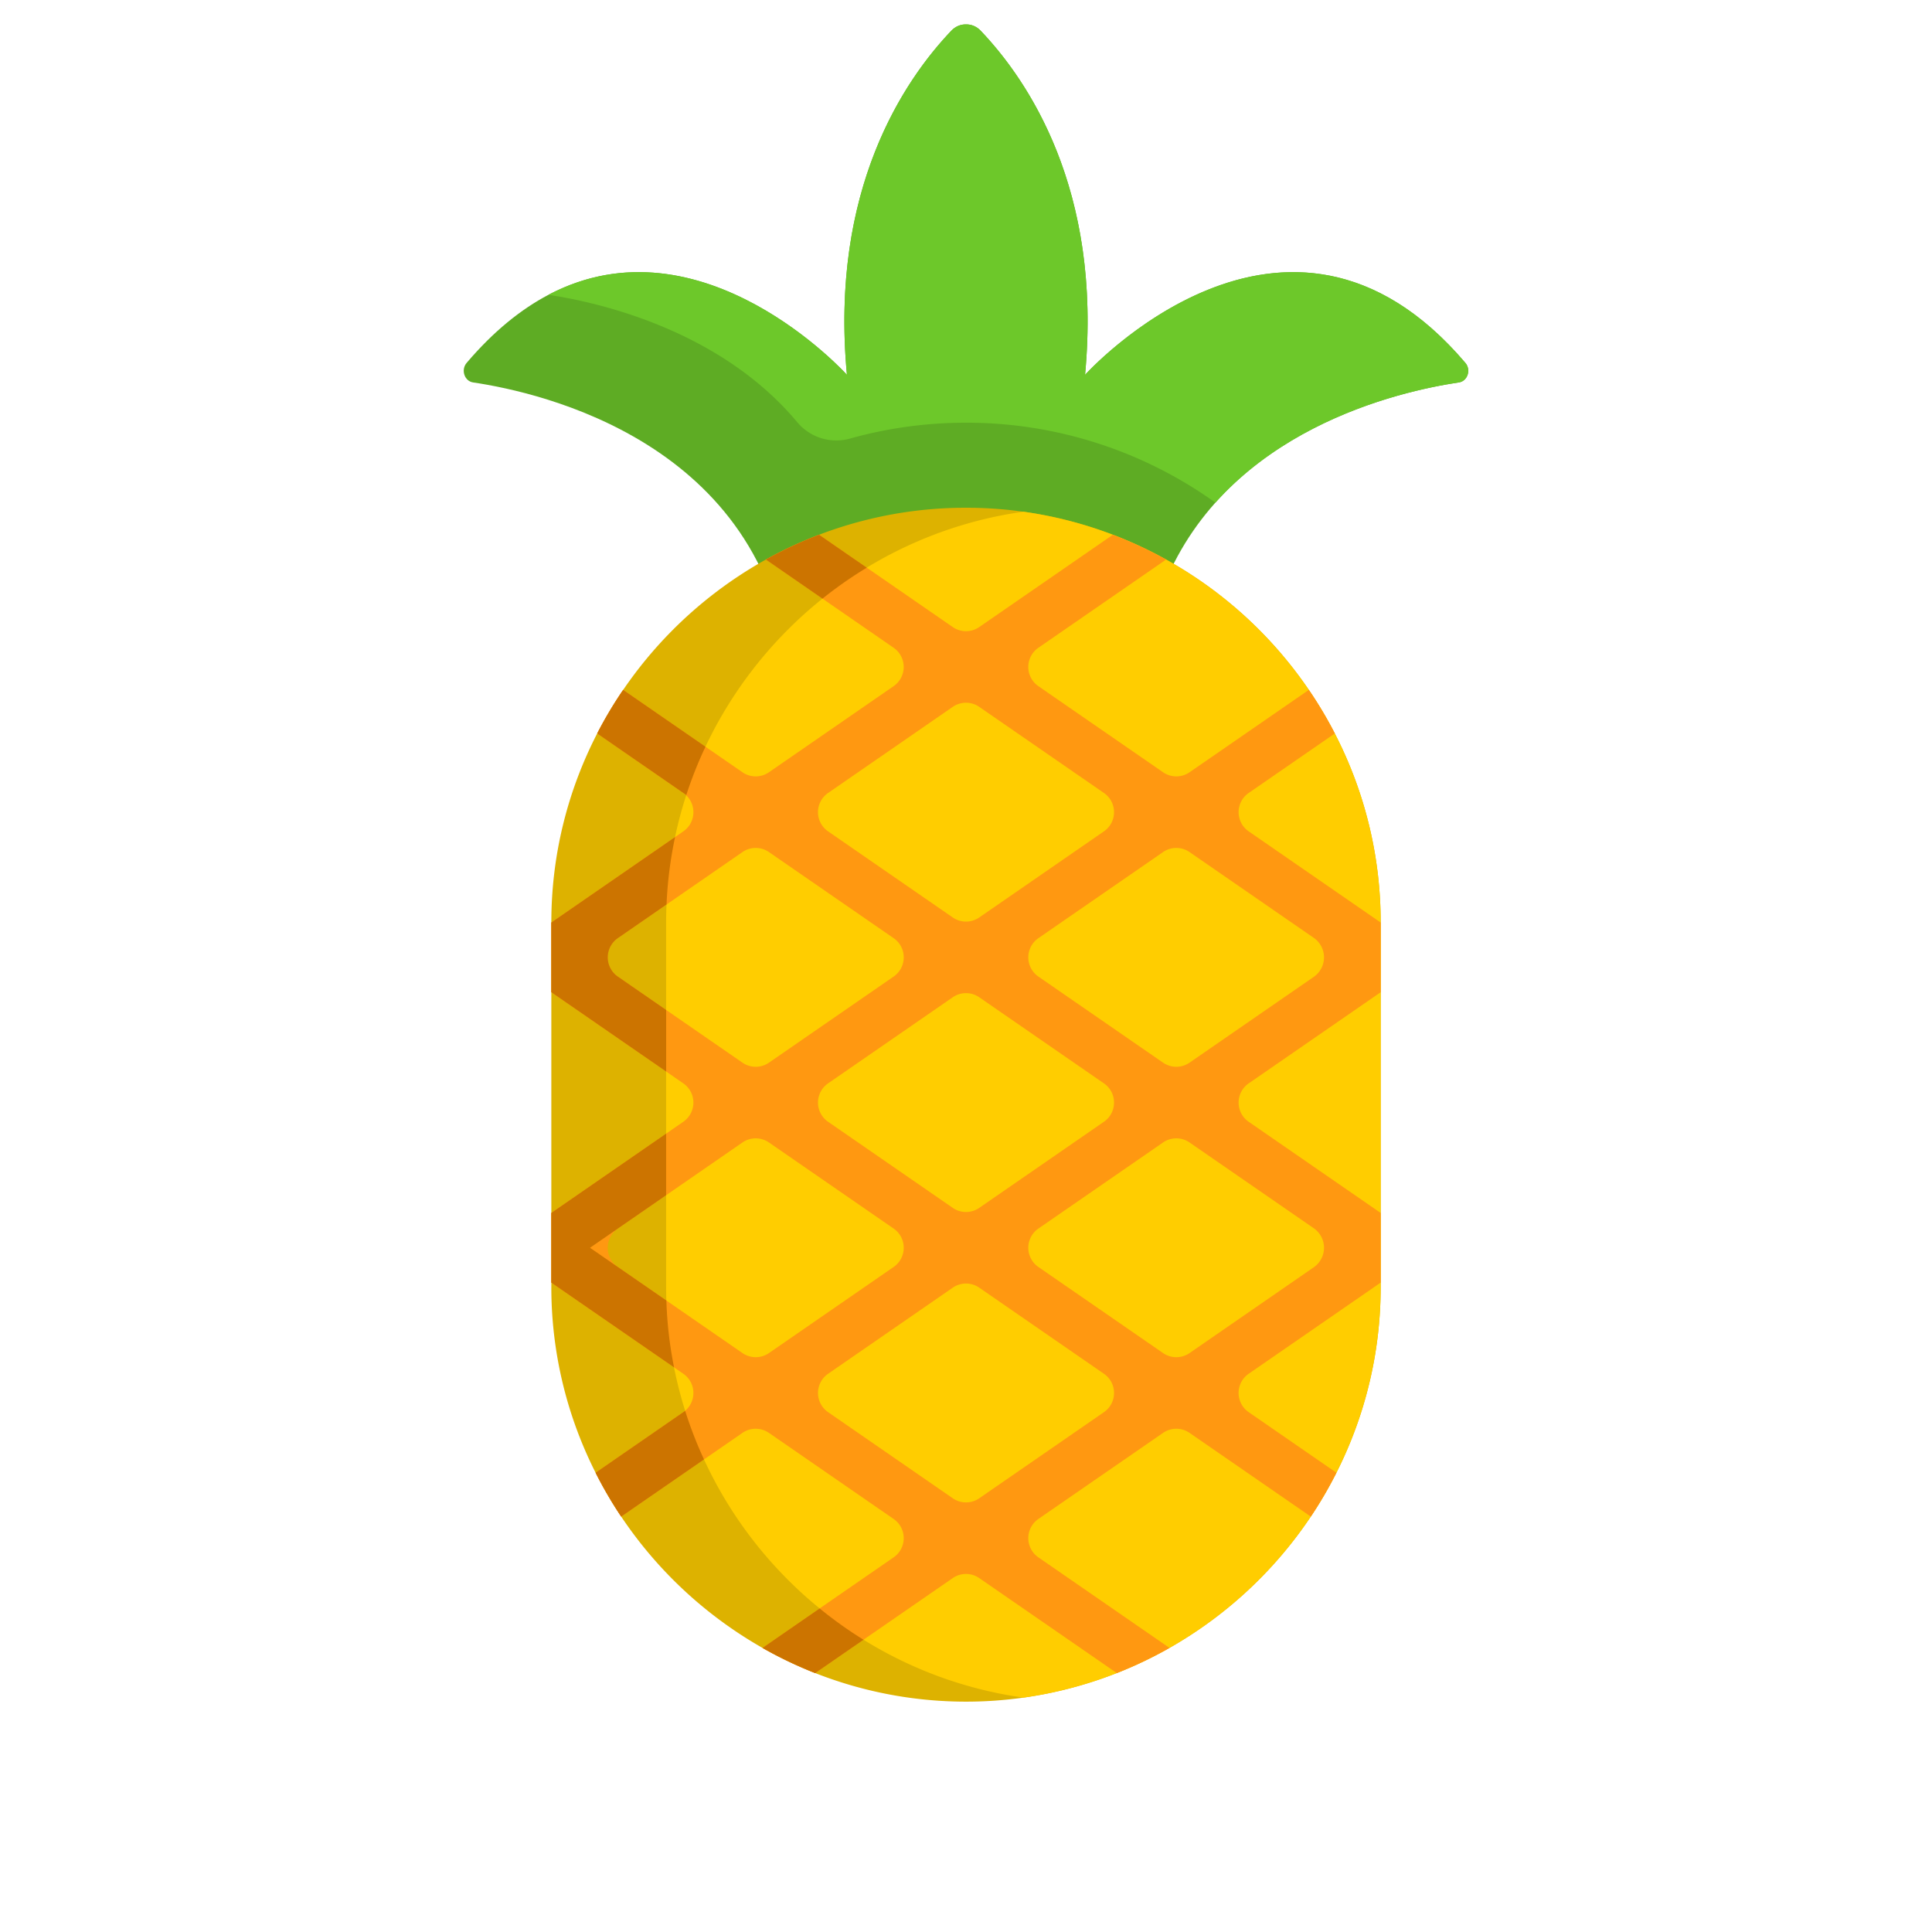<svg xmlns="http://www.w3.org/2000/svg" width="128" height="128"><path d="M96.657 25.337c-3.911.58-15.31 3.116-19.511 13.354-.705 1.713-1.206 3.644-1.439 5.816H52.293c-1.613-15.148-16.384-18.495-20.95-19.17-.57-.085-.82-.83-.43-1.291 1.793-2.11 3.618-3.564 5.424-4.515 10.17-5.347 19.775 5.302 19.775 5.302-1.15-12.304 3.818-19.549 6.915-22.797.286-.3.633-.425.973-.419.34-.006.687.119.973.419 3.097 3.248 8.065 10.493 6.915 22.797 0 0 13.319-14.768 25.198-.787.392.46.141 1.206-.43 1.29z" fill="#5eac24"/><path d="M96.657 25.337c-3.106.46-10.938 2.156-16.133 7.964A28.286 28.286 0 0 0 64 28.006c-2.663 0-5.24.365-7.683 1.05a3.368 3.368 0 0 1-3.496-1.084c-5.147-6.156-13.244-7.953-16.484-8.44 10.17-5.348 19.774 5.301 19.774 5.301-1.15-12.304 3.82-19.549 6.916-22.797.286-.3.633-.425.973-.419.34-.006.687.119.973.419 3.096 3.248 8.065 10.493 6.915 22.797 0 0 13.318-14.768 25.198-.787.392.46.141 1.206-.43 1.29z" fill="#6dc82a"/><path d="M91.473 61.114v24.149c0 4.419-1.058 8.602-2.933 12.31a27.438 27.438 0 0 1-1.696 2.905 27.809 27.809 0 0 1-9.363 8.7 27.323 27.323 0 0 1-9.678 3.294 27.04 27.04 0 0 1-3.803.266 27.278 27.278 0 0 1-13.482-3.56 27.809 27.809 0 0 1-9.362-8.7 27.438 27.438 0 0 1-1.696-2.906 27.207 27.207 0 0 1-2.933-12.31V61.115c0-4.5 1.098-8.76 3.038-12.52A27.804 27.804 0 0 1 50.742 37.07 27.232 27.232 0 0 1 64 33.639a27.25 27.25 0 0 1 13.258 3.432 27.72 27.72 0 0 1 9.457 8.636c.63.924 1.205 1.889 1.72 2.889a27.237 27.237 0 0 1 3.038 12.52z" fill="#ddb200"/><path d="M91.473 61.114v24.149c0 4.419-1.058 8.602-2.933 12.31a27.438 27.438 0 0 1-1.696 2.905 27.809 27.809 0 0 1-9.363 8.7 27.323 27.323 0 0 1-9.678 3.294 27.278 27.278 0 0 1-9.678-3.293 27.809 27.809 0 0 1-9.363-8.7 27.438 27.438 0 0 1-1.696-2.907 27.207 27.207 0 0 1-2.933-12.309V61.114c0-4.5 1.098-8.76 3.038-12.52A27.804 27.804 0 0 1 58.348 37.07a27.25 27.25 0 0 1 9.455-3.168 27.25 27.25 0 0 1 9.455 3.169 27.72 27.72 0 0 1 9.456 8.636 26.943 26.943 0 0 1 1.72 2.888 27.232 27.232 0 0 1 3.04 12.52z" fill="#ffcd00"/><path d="M91.473 61.119l-8.746-6.04a1.545 1.545 0 0 1 0-2.542l5.708-3.942c-.515-1-1.09-1.964-1.72-2.888l-7.904 5.457a1.545 1.545 0 0 1-1.755 0l-8.262-5.705a1.544 1.544 0 0 1 0-2.542l8.464-5.846a27.618 27.618 0 0 0-3.526-1.642l-8.855 6.115a1.544 1.544 0 0 1-1.755 0l-8.854-6.115a27.618 27.618 0 0 0-3.526 1.642l8.464 5.846a1.545 1.545 0 0 1 0 2.542l-8.262 5.705a1.545 1.545 0 0 1-1.755 0l-7.904-5.457a27.143 27.143 0 0 0-1.72 2.888l5.708 3.942c.889.614.89 1.928 0 2.542l-8.747 6.04v4.618l8.747 6.04a1.545 1.545 0 0 1 0 2.542l-8.747 6.04v4.617l8.746 6.04c.89.615.89 1.929 0 2.542l-5.813 4.014a27.438 27.438 0 0 0 1.696 2.906l8.034-5.546a1.545 1.545 0 0 1 1.755 0l8.262 5.704c.89.615.89 1.929 0 2.542l-8.688 6a27.323 27.323 0 0 0 3.49 1.667l9.114-6.293a1.544 1.544 0 0 1 1.755 0l9.114 6.293a27.278 27.278 0 0 0 3.49-1.667l-8.687-6a1.545 1.545 0 0 1 0-2.542l8.262-5.704a1.545 1.545 0 0 1 1.755 0l8.033 5.546c.622-.93 1.19-1.902 1.696-2.906l-5.813-4.014a1.544 1.544 0 0 1 0-2.542l8.746-6.04V80.36l-8.746-6.04a1.545 1.545 0 0 1 0-2.542l8.746-6.04zM64.878 46.832l8.261 5.705c.89.614.89 1.928 0 2.542l-8.261 5.705a1.545 1.545 0 0 1-1.756 0l-8.261-5.705a1.545 1.545 0 0 1 0-2.542l8.261-5.705a1.545 1.545 0 0 1 1.756 0zm8.261 27.487l-8.261 5.705a1.545 1.545 0 0 1-1.756 0l-8.261-5.705a1.545 1.545 0 0 1 0-2.542l8.261-5.705a1.545 1.545 0 0 1 1.756 0l8.261 5.705c.89.614.89 1.928 0 2.542zM40.93 62.157l8.26-5.705a1.544 1.544 0 0 1 1.755 0l8.262 5.705c.89.614.89 1.928 0 2.542l-8.262 5.705a1.545 1.545 0 0 1-1.755 0l-8.26-5.705a1.545 1.545 0 0 1 0-2.542zm0 19.24l8.26-5.705a1.544 1.544 0 0 1 1.755 0l8.262 5.705c.89.614.89 1.928 0 2.542l-8.262 5.705a1.545 1.545 0 0 1-1.755 0l-8.26-5.705a1.545 1.545 0 0 1 0-2.542zm22.193 17.867l-8.261-5.705a1.545 1.545 0 0 1 0-2.542l8.261-5.705a1.545 1.545 0 0 1 1.756 0l8.261 5.705c.89.614.89 1.928 0 2.542l-8.261 5.705a1.544 1.544 0 0 1-1.756 0zM87.041 83.96l-8.23 5.684a1.544 1.544 0 0 1-1.755 0l-8.262-5.705a1.545 1.545 0 0 1 0-2.542l8.262-5.705a1.545 1.545 0 0 1 1.755 0l8.23 5.683a1.57 1.57 0 0 1 0 2.585zm-9.985-13.556l-8.262-5.705a1.545 1.545 0 0 1 0-2.542l8.262-5.705a1.545 1.545 0 0 1 1.755 0l8.23 5.684a1.57 1.57 0 0 1 0 2.584l-8.23 5.683a1.544 1.544 0 0 1-1.755 0z" fill="#ff9811"/><path d="M44.133 66.911l-3.199-2.209a1.549 1.549 0 0 1 0-2.549l3.226-2.229c.065-1.523.258-3.015.564-4.465l-8.197 5.66v4.618l7.607 5.253v-4.08zm.017 19.251l-5.061-3.494 5.044-3.483v-4.079l-7.606 5.253v4.618l8.13 5.613a26.724 26.724 0 0 1-.508-4.428zM57.425 37.61l-3.157-2.181a27.618 27.618 0 0 0-3.526 1.642l3.75 2.59c.93-.746 1.91-1.431 2.933-2.05zm-6.906 71.569a27.323 27.323 0 0 0 3.49 1.667l3.201-2.21a27.127 27.127 0 0 1-2.904-2.072zM39.565 48.595l5.904 4.076a27.275 27.275 0 0 1 1.27-3.2l-5.453-3.764a27.165 27.165 0 0 0-1.72 2.888zm-.105 48.977a27.438 27.438 0 0 0 1.696 2.906l5.486-3.787a26.968 26.968 0 0 1-1.247-3.217z" fill="#cc7400"/></svg>
